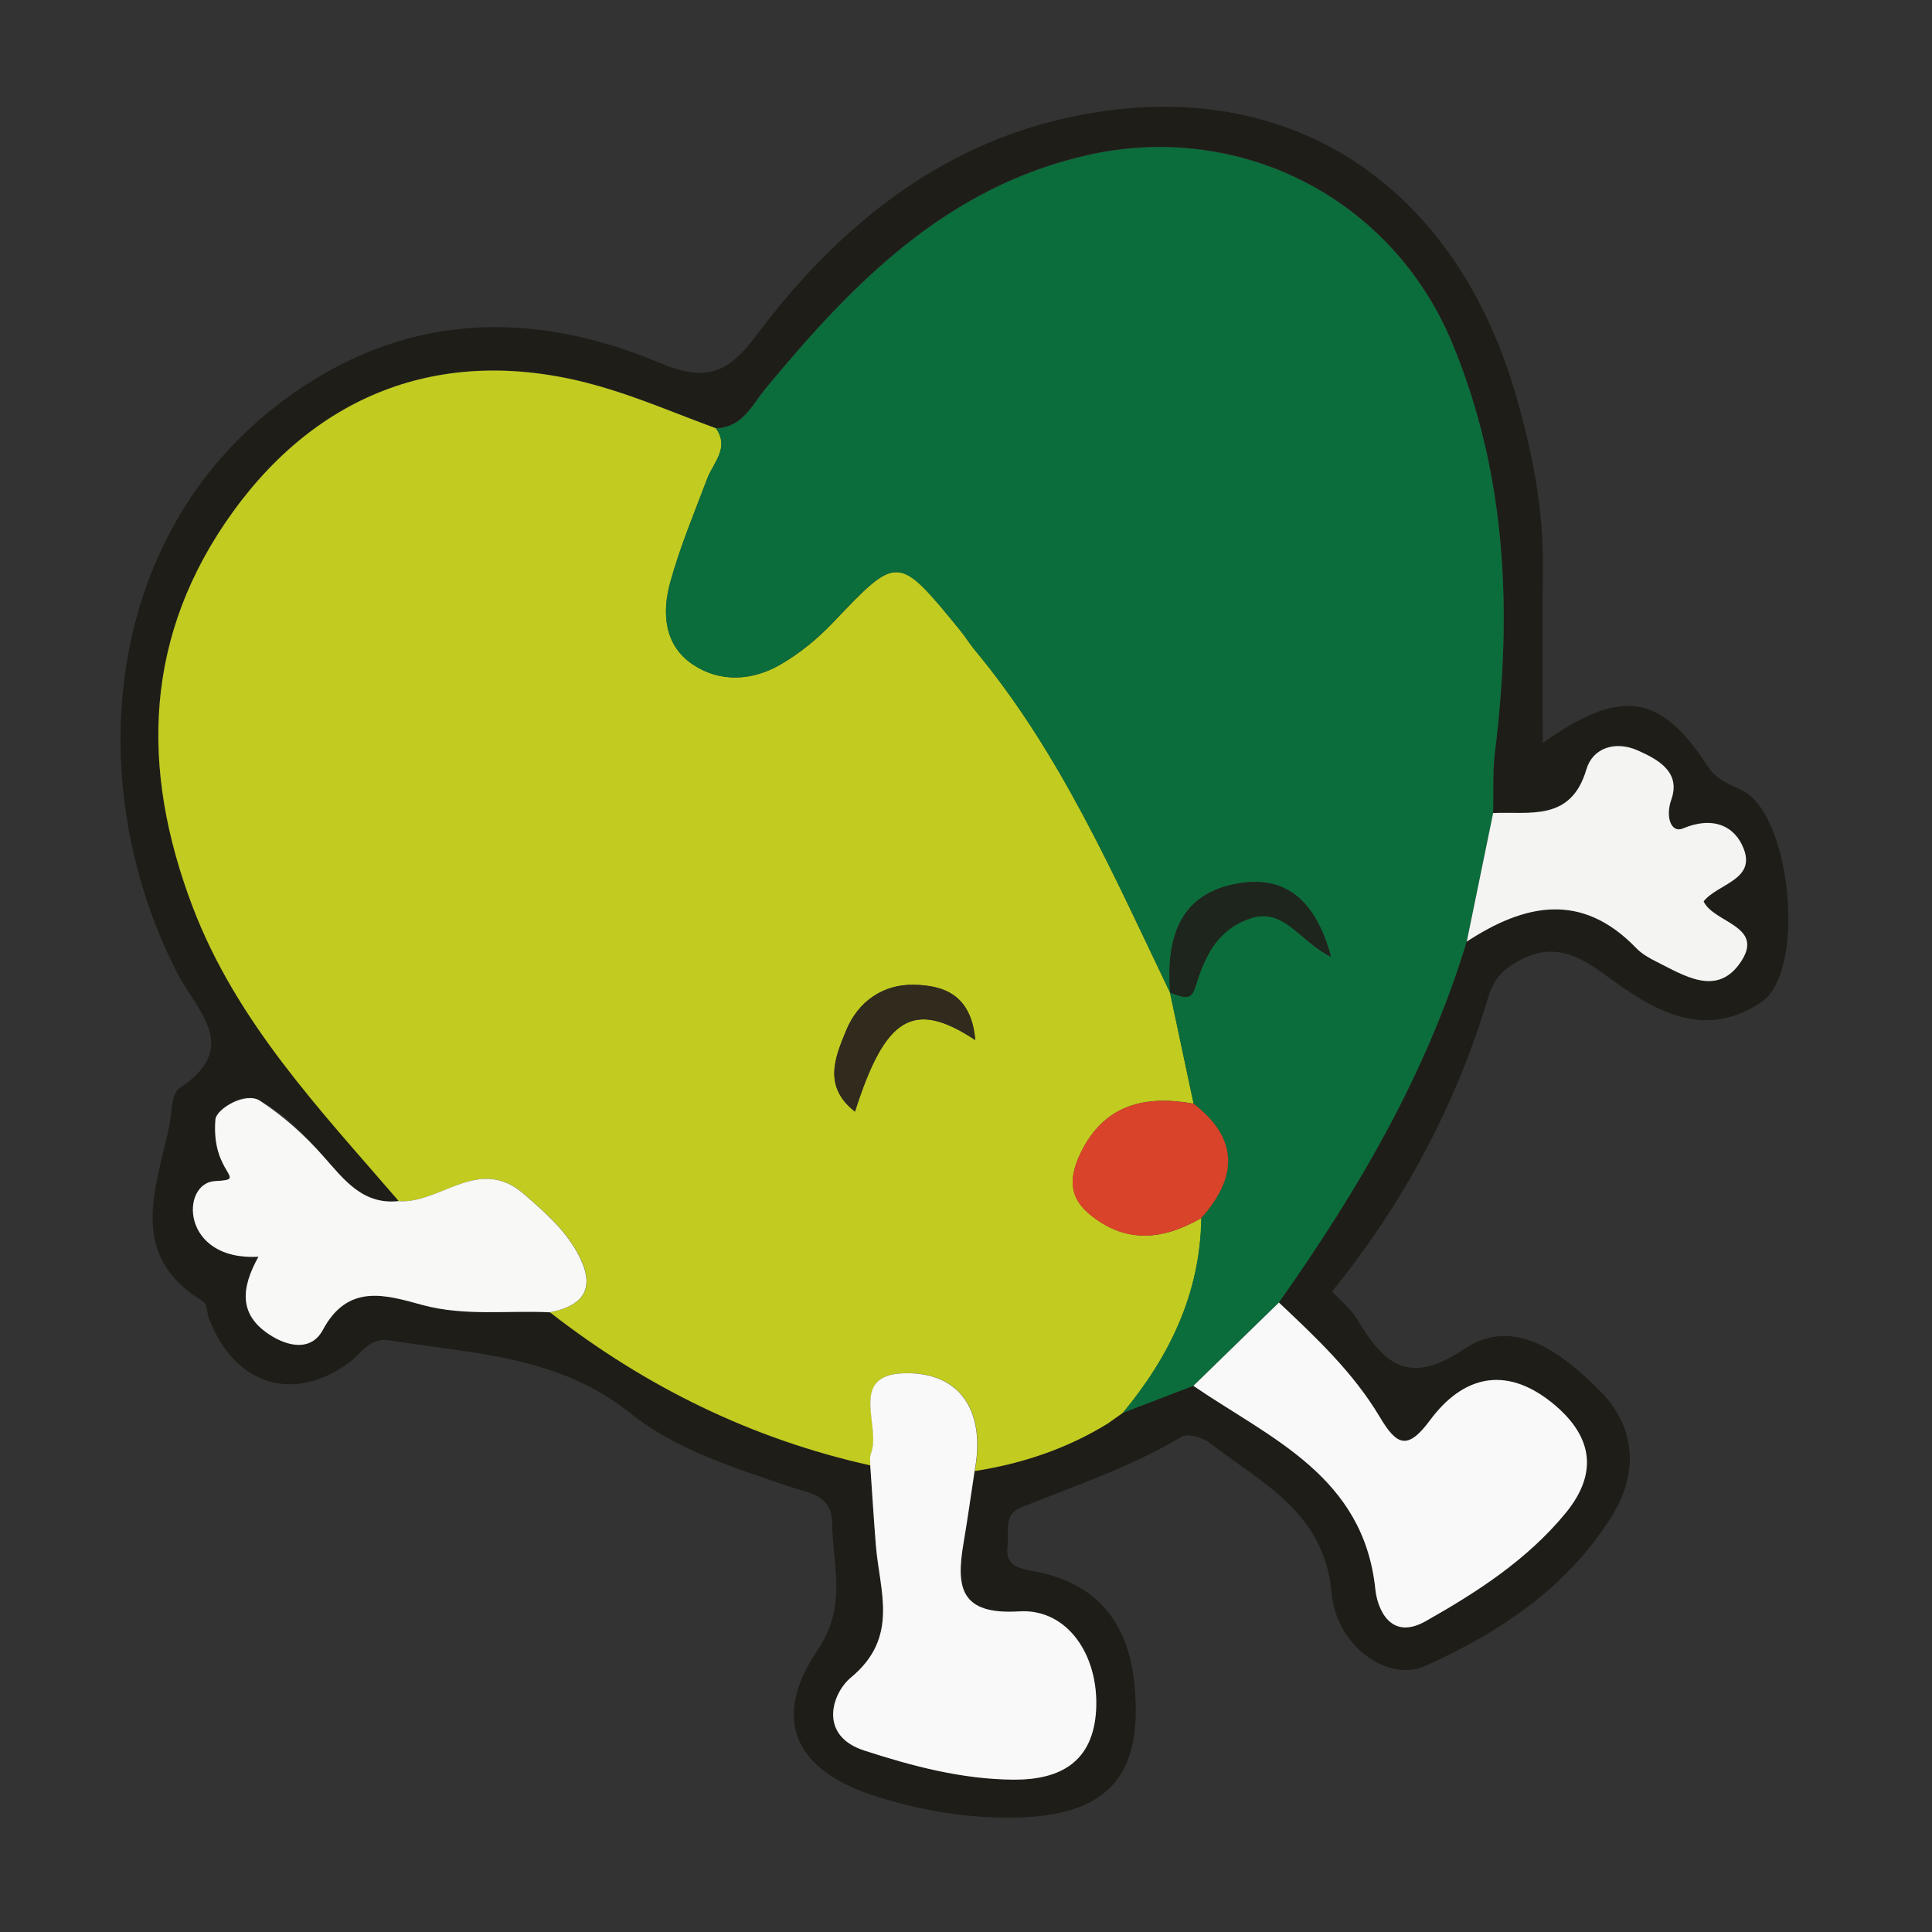 <?xml version="1.0" encoding="UTF-8"?>
<svg id="_圖層_1" data-name="圖層 1" xmlns="http://www.w3.org/2000/svg" viewBox="0 0 283.46 283.46">
  <rect x="0" y="0" width="283.46" height="283.46" fill="#333333" stroke="none"/>
  <defs>
    <style>
      .cls-1 {
        fill: #f8f8f6;
      }

      .cls-1, .cls-2, .cls-3, .cls-4, .cls-5, .cls-6, .cls-7, .cls-8, .cls-9, .cls-10 {
        stroke-width: 0px;
      }

      .cls-2 {
        fill: #1d251c;
      }

      .cls-3 {
        fill: #faf9f9;
      }

      .cls-4 {
        fill: #0b6d3b;
      }

      .cls-5 {
        fill: #f4f4f3;
      }

      .cls-6 {
        fill: #d9432a;
      }

      .cls-7 {
        fill: #c2cb20;
      }

      .cls-8 {
        fill: #312b1d;
      }

      .cls-9 {
        fill: #1e1d18;
      }

      .cls-10 {
        fill: #f9f9f9;
      }
    </style>
  </defs>
  <path class="cls-9" d="m226.32,109.03c11.39-8.08,17.24-7.37,24.2,3.35,1.58,2.44,3.7,2.72,5.56,3.87,6.84,4.22,8.87,26.46,2.29,30.82-8.66,5.74-16.07.96-22.97-4.12-4.48-3.29-8.31-4.84-13.71-1.29-2.82,1.85-3.2,4.28-3.92,6.55-4.85,15.29-12.42,29.06-22.33,41.28,1.29,1.39,2.75,2.53,3.64,4.01,3.91,6.5,7.43,10.01,15.8,4.4,7.36-4.94,14.48.8,19.82,6.12,5.16,5.14,5.8,11.84,1.94,18.16-6.49,10.61-16.51,17.3-27.54,22.25-5.5,2.47-13.06-2.99-13.73-10.7-1.03-11.84-10.24-16.12-17.88-22.03-1.04-.81-3.23-1.45-4.14-.9-7.47,4.46-15.65,7.2-23.64,10.41-2.53,1.02-1.62,3.58-1.88,5.56-.38,2.89,1.45,3.32,3.77,3.74,9.12,1.65,13.9,7.32,14.83,16.46,1.38,13.6-3.88,19.49-17.63,19.7-6.95.11-13.67-1.02-20.3-3.12-11.74-3.72-15.48-11.14-8.58-21.38,4.45-6.6,2.25-12.44,2.17-18.75-.05-4.15-3.44-4.34-6.16-5.28-8.19-2.8-16.71-5.39-23.43-10.79-10.51-8.45-23.01-8.71-35.23-10.68-3.08-.5-4.14,1.82-5.98,3.19-8.2,6.1-16.9,3.38-20.62-6.4-.32-.84-.28-2.16-.86-2.51-11.02-6.66-7.06-16.22-5.03-25.41.45-2.03.3-5.07,1.57-5.9,9.05-5.91,2.55-11.34-.26-16.74-14-26.95-11.6-64.04,15.55-84.19,17.31-12.85,36.07-13.46,55.07-5.5,7.12,2.99,10.21,1.41,14.38-4.15,11.22-14.97,25.49-26.85,43.75-31.37,32.28-7.98,58.14,8.02,67.5,40.05,2.44,8.37,4.15,16.83,4.03,25.62-.11,8.4-.02,16.8-.02,25.68ZM37.92,184.38c-2.56,4.62-2.89,8.46,1.58,11.41,2.76,1.82,6.17,2.49,7.87-.67,3.7-6.88,9.26-5.11,14.55-3.67,6.24,1.71,12.5.79,18.75,1.09,14.03,10.93,29.62,18.6,47.02,22.46.27,3.88.51,7.76.82,11.64.54,6.77,3.5,13.55-3.66,19.47-2.81,2.32-4.8,8.5,1.94,10.7,7.1,2.31,14.38,4.23,21.94,4.28,6.88.04,11.69-2.63,12.1-10.24.43-7.99-4.2-14.89-11.3-14.45-8.63.53-9.26-3.5-8.16-9.97.6-3.53,1.09-7.08,1.63-10.62,6.94-1.08,13.48-3.26,19.48-6.95.73-.52,1.46-1.03,2.19-1.55,0,0,.08-.05.08-.05,3.45-1.32,6.89-2.64,10.34-3.96,11.33,7.74,24.98,13.25,26.7,29.86.29,2.76,2.16,7.62,7.38,4.67,7.59-4.28,14.87-9,20.5-15.82,5.05-6.12,3.83-11.6-2.05-16.3-6.8-5.43-13.04-3.81-17.82,2.65-3.33,4.5-4.91,3.63-7.38-.52-3.86-6.47-9.34-11.63-14.79-16.77,11.59-16.4,21.67-33.58,27.56-52.95,8.52-5.58,16.88-7.36,24.89.96.81.84,1.91,1.46,2.97,1.99,4.01,2,8.68,5.05,12.12.36,4.12-5.62-3.73-5.99-5.22-9.22,2.07-2.59,7.64-3.13,5.89-7.7-1.31-3.42-4.59-4.84-8.94-2.99-1.68.71-2.6-1.66-1.69-4.24,1.43-4.04-1.91-5.88-4.96-7.23-3.24-1.43-6.56-.37-7.49,2.78-2.27,7.69-8.26,6.19-13.69,6.42.08-2.98-.09-5.98.27-8.93,2.53-20.5,1.78-40.65-6.27-60.03-8.84-21.28-31.16-32.62-53.53-27.56-20.66,4.67-34.38,18.73-47.14,34.16-2.09,2.52-3.41,5.77-7.34,5.93-5.62-2.06-11.14-4.45-16.87-6.11-21.77-6.32-40.77.1-53.95,18.26-13.16,18.14-13.72,37.72-5.98,58.06,6.44,16.92,18.72,29.78,30.24,43.17-5.31.61-8.11-3.24-11.02-6.52-2.8-3.16-5.57-6.21-9.36-8.21-2.74-1.45-6.52,1.2-4.53,2.79,7.89,6.3,22.98,9.87-3,15"/>
  <path class="cls-7" d="m58.51,176.23c-11.52-13.38-23.8-26.24-30.24-43.17-7.74-20.34-7.18-39.92,5.98-58.06,13.18-18.16,32.18-24.59,53.95-18.26,5.73,1.67,11.25,4.05,16.87,6.11,2,2.89-.39,4.98-1.3,7.38-1.9,5.01-3.98,9.99-5.41,15.15-1.25,4.5-.94,9.31,3.36,12.15,3.99,2.64,8.69,2.35,12.81-.04,2.8-1.62,5.41-3.76,7.65-6.11,9.58-10.06,9.52-10.13,18.68,1.07.76.92,1.37,1.96,2.14,2.88,12.56,15.09,20.33,32.9,28.71,50.37l-.04-.08c1.16,5.44,2.31,10.87,3.47,16.31-7.11-1.28-13.1.09-16.56,7.18-1.55,3.18-1.97,6.27,1.13,8.9,5.35,4.54,10.9,3.96,16.57.68-.15,11.01-4.63,20.28-11.51,28.59,0,0-.08.05-.08.05-.73.52-1.46,1.03-2.19,1.55-6.01,3.69-12.55,5.87-19.48,6.95,1.59-8.38-1.79-14.04-9.22-14.35-9.85-.41-4.35,7.62-5.99,11.74-.21.52-.07,1.18-.1,1.78-17.4-3.87-32.99-11.53-47.02-22.46,5.43-1.07,6.71-3.92,4.01-8.79-1.93-3.48-4.79-5.91-7.72-8.49-6.65-5.87-12.28,1.39-18.45.97Zm84.58-23.63c-.58-6.76-4.75-8.04-9.01-8.12-4.5-.09-8.17,2.44-9.91,6.65-1.62,3.91-3.5,8.24,1.27,11.96,4.44-13.9,8.56-16.5,17.65-10.5Z"/>
  <path class="cls-4" d="m175.12,161.94c-1.16-5.44-2.31-10.87-3.47-16.31,1.32.34,2.97,1.56,3.66-.63,1.38-4.37,2.96-8.31,7.83-10.15,5.17-1.95,7.37,3.16,12.14,5.53-2.23-8.25-6.59-11.87-13.36-10.81-8.99,1.41-10.87,8.18-10.23,16.14-8.38-17.47-16.15-35.28-28.71-50.37-.76-.92-1.38-1.96-2.14-2.88-9.16-11.19-9.1-11.13-18.68-1.07-2.23,2.35-4.85,4.48-7.65,6.11-4.12,2.39-8.81,2.68-12.81.04-4.3-2.84-4.61-7.65-3.36-12.15,1.43-5.15,3.51-10.13,5.41-15.15.91-2.4,3.3-4.49,1.3-7.38,3.93-.15,5.26-3.4,7.34-5.92,12.76-15.43,26.48-29.48,47.14-34.16,22.37-5.06,44.69,6.28,53.53,27.56,8.05,19.39,8.8,39.53,6.27,60.03-.36,2.94-.19,5.95-.27,8.93-1.29,6.29-2.58,12.57-3.87,18.86-5.89,19.37-15.96,36.55-27.56,52.95-4.18,4.08-8.37,8.15-12.55,12.22-3.45,1.32-6.89,2.64-10.34,3.96,6.88-8.31,11.36-17.58,11.5-28.58,5.31-5.96,5.57-11.6-1.13-16.77Z"/>
  <path class="cls-3" d="m127.68,215.01c.02-.6-.11-1.26.1-1.78,1.64-4.12-3.86-12.15,5.99-11.74,7.44.31,10.82,5.97,9.22,14.35-.54,3.54-1.03,7.09-1.63,10.61-1.1,6.47-.47,10.5,8.16,9.97,7.1-.44,11.73,6.46,11.3,14.45-.41,7.61-5.22,10.28-12.1,10.24-7.56-.05-14.84-1.97-21.94-4.28-6.73-2.19-4.74-8.37-1.94-10.7,7.16-5.93,4.19-12.7,3.66-19.47-.31-3.88-.55-7.76-.82-11.64Z"/>
  <path class="cls-10" d="m175.09,203.33c4.18-4.07,8.37-8.15,12.55-12.22,5.45,5.13,10.93,10.29,14.78,16.76,2.47,4.15,4.05,5.02,7.38.52,4.78-6.46,11.01-8.08,17.82-2.65,5.88,4.7,7.1,10.18,2.05,16.3-5.63,6.82-12.91,11.53-20.5,15.82-5.22,2.95-7.1-1.91-7.38-4.67-1.72-16.61-15.37-22.12-26.7-29.86Z"/>
  <path class="cls-1" d="m58.51,176.23c6.16.42,11.79-6.84,18.45-.97,2.93,2.58,5.79,5.02,7.72,8.49,2.7,4.88,1.42,7.72-4.01,8.79-6.25-.31-12.51.61-18.75-1.09-5.29-1.45-10.86-3.22-14.55,3.67-1.7,3.16-5.11,2.49-7.87.67-4.47-2.94-4.14-6.79-1.58-11.41-11.39.67-11.53-10.85-6.32-11.1,5.05-.24-.65-.92,0-9,.13-1.66,4.5-4.12,6.53-2.79,3.58,2.36,6.56,5.05,9.36,8.21,2.91,3.28,5.71,7.13,11.02,6.52Z"/>
  <path class="cls-5" d="m215.2,138.15c1.29-6.29,2.58-12.57,3.87-18.86,5.44-.23,11.43,1.28,13.69-6.42.93-3.15,4.24-4.21,7.49-2.78,3.06,1.35,6.39,3.2,4.96,7.23-.91,2.58,0,4.95,1.69,4.24,4.36-1.85,7.63-.43,8.94,2.99,1.75,4.57-3.82,5.1-5.89,7.7,1.48,3.23,9.34,3.6,5.22,9.22-3.44,4.69-8.11,1.64-12.12-.36-1.06-.53-2.16-1.15-2.97-1.99-8.01-8.32-16.37-6.54-24.89-.96Z"/>
  <path class="cls-4" d="m162.48,208.89c.73-.52,1.46-1.03,2.19-1.55-.73.52-1.46,1.03-2.19,1.55Z"/>
  <path class="cls-6" d="m175.12,161.94c6.7,5.17,6.43,10.8,1.13,16.77-5.66,3.27-11.21,3.85-16.56-.69-3.1-2.63-2.68-5.72-1.13-8.9,3.46-7.09,9.45-8.46,16.56-7.18Z"/>
  <path class="cls-8" d="m143.09,152.6c-9.09-6-13.21-3.41-17.65,10.5-4.76-3.72-2.88-8.05-1.27-11.96,1.74-4.21,5.41-6.74,9.91-6.65,4.26.08,8.43,1.36,9.01,8.12Z"/>
  <path class="cls-2" d="m171.69,145.71c-.63-7.96,1.25-14.73,10.23-16.14,6.76-1.06,11.13,2.56,13.36,10.81-4.77-2.37-6.97-7.48-12.14-5.53-4.87,1.83-6.45,5.78-7.83,10.15-.69,2.19-2.33.97-3.66.63,0,0,.04.08.04.08Z"/>
</svg>